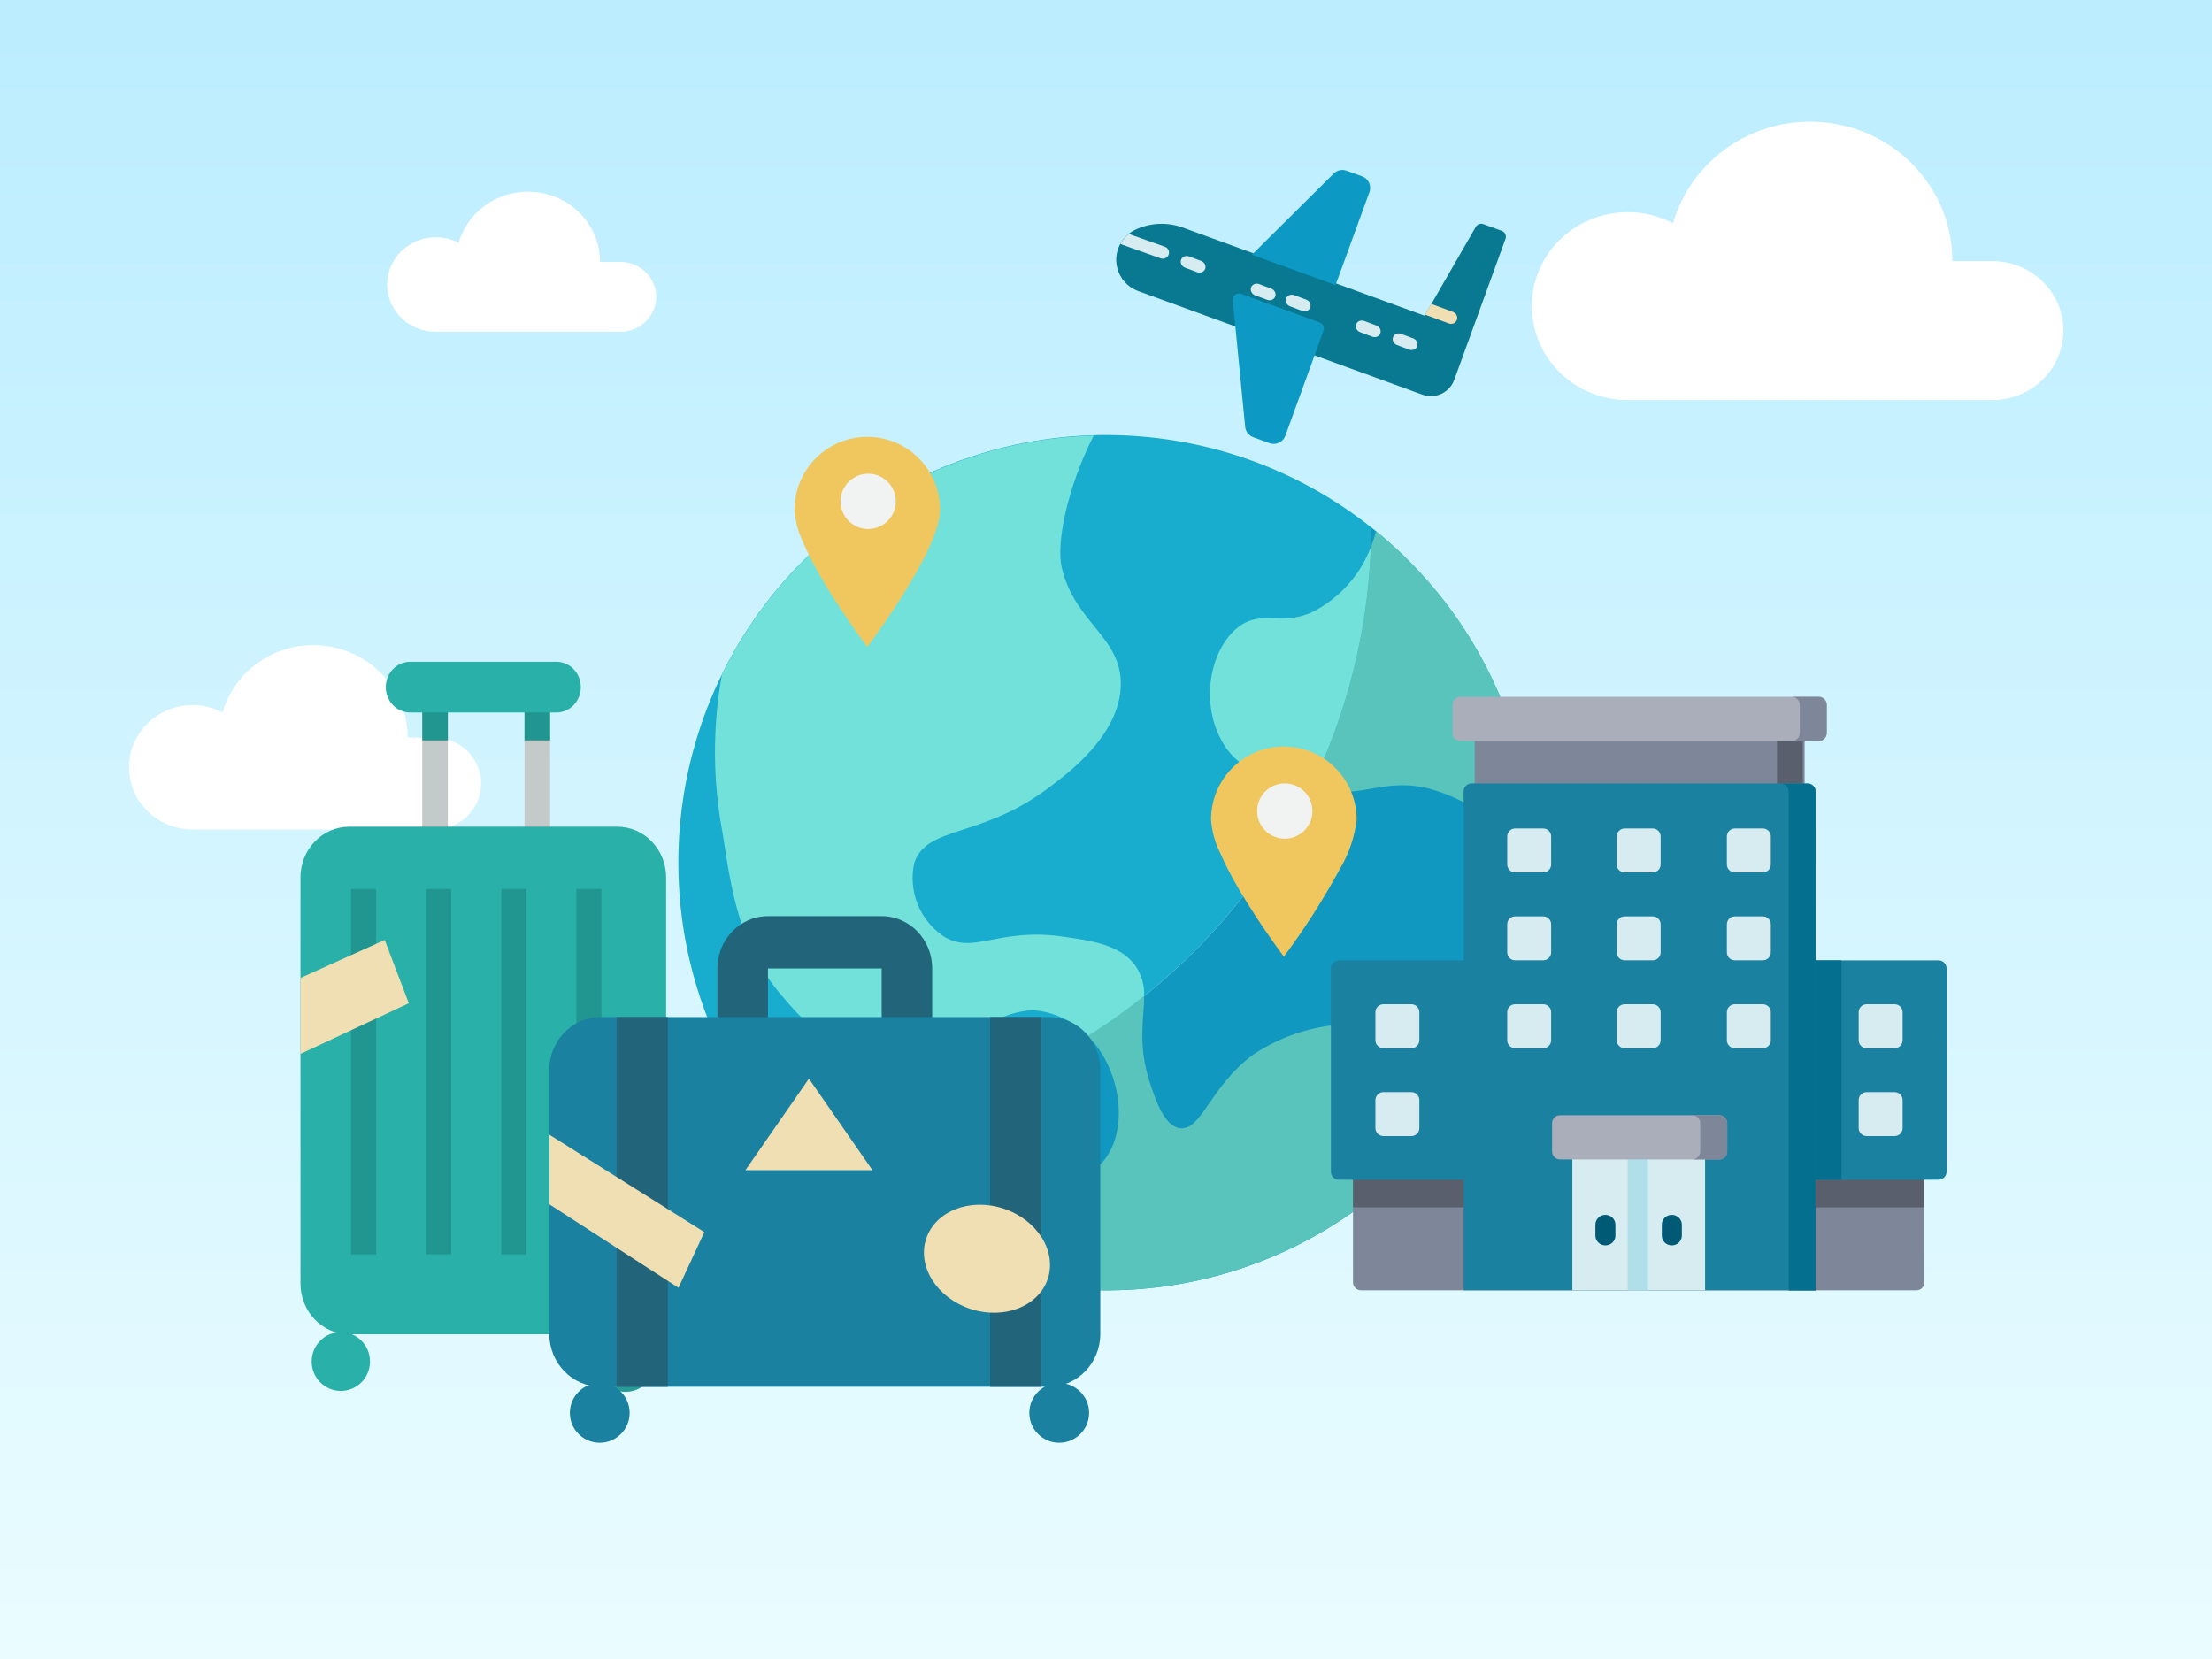 <svg xmlns="http://www.w3.org/2000/svg" width="1200" height="900" viewBox="0 0 1200 900">
  <rect x="0" y="0" width="1200" height="900" fill="#333333" stroke="none"/>
  <defs>
    <linearGradient id="image-a" x1="50%" x2="50%" y1="0%" y2="100%">
      <stop offset="0%" stop-color="#BBEDFF"/>
      <stop offset="100%" stop-color="#EAFCFF"/>
    </linearGradient>
  </defs>
  <g fill="none" fill-rule="evenodd">
    <polygon fill="url(#image-a)" points="0 900 1200 900 1200 0 0 0"/>
    <path fill="#FFF" fill-rule="nonzero" d="M1119.372,166.073 C1119.372,194.376 1095.86,217.034 1067.294,217.034 L869.519,217.034 C848.259,217.034 831,200.162 831,179.349 C831,158.526 848.246,141.653 869.519,141.653 L891.228,141.653 C891.228,141.614 891.224,141.562 891.224,141.521 C891.224,97.447 929.732,62.448 975.185,66.288 C1007.575,69.046 1034.223,91.373 1042.737,121.116 C1050.054,117.285 1058.405,115.107 1067.283,115.107 C1096.054,115.107 1119.372,137.925 1119.372,166.073 L1119.372,166.073 Z" transform="matrix(-1 0 0 1 1950.372 0)"/>
    <path fill="#FFF" fill-rule="nonzero" d="M261,416.258 C261,434.998 245.427,450 226.507,450 L95.513,450 C81.432,450 70,438.828 70,425.048 C70,411.261 81.423,400.09 95.513,400.09 L109.892,400.09 C109.892,400.064 109.889,400.03 109.889,400.003 C109.889,370.821 135.394,347.648 165.499,350.191 C186.952,352.017 204.603,366.799 210.242,386.493 C215.088,383.956 220.619,382.514 226.499,382.514 C245.555,382.514 261,397.621 261,416.258 L261,416.258 Z" transform="matrix(-1 0 0 1 331 0)"/>
    <path fill="#FFF" fill-rule="nonzero" d="M356,154.356 C356,168.598 344.096,180 329.633,180 L229.502,180 C218.738,180 210,171.51 210,161.037 C210,150.559 218.732,142.068 229.502,142.068 L240.493,142.068 C240.493,142.049 240.491,142.023 240.491,142.002 C240.491,119.824 259.987,102.213 282.999,104.145 C299.398,105.533 312.89,116.767 317.2,131.734 C320.905,129.806 325.133,128.71 329.628,128.71 C344.194,128.71 356,140.192 356,154.356 L356,154.356 Z" transform="matrix(-1 0 0 1 566 0)"/>
    <path fill="#FFF" fill-rule="nonzero" d="M949.871,446.226 C949.871,461.154 937.398,473.103 922.245,473.103 L817.332,473.103 C806.055,473.103 796.899,464.205 796.899,453.228 C796.899,442.246 806.048,433.347 817.332,433.347 L828.848,433.347 C828.848,433.327 828.846,433.3 828.846,433.278 C828.846,410.033 849.273,391.575 873.384,393.6 C890.566,395.055 904.702,406.83 909.219,422.517 C913.1,420.496 917.53,419.347 922.239,419.347 C937.501,419.347 949.871,431.381 949.871,446.226 L949.871,446.226 Z" transform="matrix(-1 0 0 1 1746.77 0)"/>
    <g fill-rule="nonzero" transform="translate(368 236)">
      <g transform="translate(-.001 -.001)">
        <path fill="#1198C0" d="M375.962,50.146 C374.911,229.654 229.654,374.911 50.146,375.962 C105.556,446.025 196.275,478.04 283.384,458.282 C370.497,438.521 438.521,370.497 458.282,283.384 C478.04,196.275 446.025,105.556 375.962,50.146 Z"/>
        <path fill="#18ADCE" d="M375.962,50.146 C283.661,-22.987 151.2,-15.339 67.931,67.931 C-15.339,151.2 -22.987,283.661 50.146,375.962 C229.654,374.911 374.911,229.654 375.962,50.146 L375.962,50.146 Z"/>
        <path fill="#72E1D9" d="M344.017,96.017 C326.337,104.017 316.579,94.579 304.017,104.017 C288.497,115.696 282.259,145.939 296.017,168.017 C305.755,183.571 323.216,187.474 342.931,191.779 C362.884,150.845 374.056,106.196 375.732,60.689 C369.915,75.997 358.611,88.591 344.017,96.017 Z"/>
        <path fill="#59C4BC" d="M378.489 52.13C377.767 55.048 376.833 57.907 375.696 60.689 374.025 106.196 362.849 150.845 342.9 191.779L344.017 192.017C371.458 198.017 382.099 185.298 408.017 192.017 419.579 195.333 430.427 200.759 440.017 208.017 451.13 217.185 459.345 229.384 463.657 243.13 463.833 239.443 464.017 235.755 464.017 232.017 464.079 162.228 432.654 96.138 378.489 52.13L378.489 52.13zM224.017 328.017C239.857 345.536 244.017 375.138 232.017 392.017 222.259 405.779 208.9 401.056 200.017 416.017 193.298 428.505 193.298 443.532 200.017 456.017 201.251 458.275 202.724 460.388 204.411 462.329 213.571 463.435 222.79 463.997 232.017 464.017 316.618 464.04 394.517 417.993 435.29 343.864 420.739 334.13 398.009 321.251 376.017 320.017 353.478 317.814 330.868 323.466 312.017 336.017 288.419 353.298 283.779 377.779 272.017 376.017 263.696 374.818 259.138 361.376 256.017 352.017 248.872 330.704 252.747 316.282 252.681 304.329 242.911 312.146 232.704 319.396 222.107 326.04 222.931 326.849 223.611 327.564 224.017 328.017z"/>
        <path fill="#72E1D9" d="M248.017,288.017 C239.779,276.497 224.419,274.337 208.017,272.017 C173.618,267.216 160.099,282.017 144.017,272.017 C130.911,263.29 124.544,247.38 128.017,232.017 C134.739,211.939 164.099,218.739 200.017,192.017 C211.618,183.458 239.216,162.9 240.017,136.017 C240.818,109.696 215.138,102.177 208.017,72.017 C204.923,59.025 210.696,29.146 225.329,0.259 C139.208,2.693 61.536,52.665 23.618,130.025 L23.618,130.099 C18.486,158.521 18.622,187.646 24.017,216.017 C28.9,248.259 33.376,277.536 56.017,304.017 C65.939,315.696 81.216,333.458 104.017,336.017 C129.298,338.818 162.657,322.657 168.017,320.017 C175.185,315.31 183.458,312.552 192.017,312.017 C203.454,312.747 214.196,317.751 222.107,326.04 C232.704,319.396 242.911,312.146 252.681,304.329 C252.95,298.529 251.314,292.798 248.017,288.017 Z"/>
      </g>
      <g transform="translate(62)">
        <path fill="#EFC75E" d="M79.984,40.637 C79.984,62.544 40.484,114.984 40.484,114.984 C40.484,114.984 15.848,82.271 5.478,57.738 C2.925,52.37 1.401,46.568 0.984,40.637 C0.984,18.739 18.671,0.984 40.484,0.984 C62.301,0.984 79.984,18.739 79.984,40.637 Z"/>
        <path fill="#F1F2F2" d="M55.984,35.984 C55.984,44.268 49.268,50.984 40.984,50.984 C32.701,50.984 25.984,44.268 25.984,35.984 C25.984,27.701 32.701,20.984 40.984,20.984 C49.268,20.984 55.984,27.701 55.984,35.984 Z"/>
      </g>
      <g transform="translate(288 168)">
        <path fill="#EFC75E" d="M79.984,40.637 C78.899,49.932 75.888,58.897 71.146,66.956 C62.086,83.682 51.84,99.732 40.484,114.984 C40.484,114.984 27.548,97.787 16.438,78.95 C12.344,72.118 8.682,65.032 5.478,57.738 C2.925,52.37 1.401,46.568 0.984,40.637 C0.984,18.739 18.671,0.984 40.484,0.984 C62.301,0.984 79.984,18.739 79.984,40.637 L79.984,40.637 Z"/>
        <path fill="#F1F2F2" d="M55.984,35.984 C55.984,44.268 49.268,50.984 40.984,50.984 C32.701,50.984 25.984,44.268 25.984,35.984 C25.984,27.701 32.701,20.984 40.984,20.984 C49.268,20.984 55.984,27.701 55.984,35.984 Z"/>
      </g>
    </g>
    <g fill-rule="nonzero" transform="scale(-1 1) rotate(-50 -250.02 988.025)">
      <path fill="#097992" d="M166.781,173.528 L166.752,173.511 C161.368,176.2 155.008,176.013 149.815,173.014 L7.542,90.97 C1.086,87.247 -1.112,78.976 2.634,72.496 L43.325,2.101 C44.261,0.481 46.329,-0.077 47.943,0.853 L57.178,6.179 C58.6,7.003 59.226,8.73 58.664,10.282 L39.578,62.514 L160.575,132.288 C168.292,136.742 173.913,144.091 176.199,152.718 C178.403,160.995 174.462,169.703 166.781,173.528 Z"/>
      <path fill="#F0DFB2" d="M39.845,61.939 L27.901,55.135 C26.252,54.196 25.666,52.152 26.591,50.57 C27.517,48.988 29.604,48.467 31.253,49.406 L42.152,55.615 L39.845,61.939 Z"/>
      <path fill="#0C9AC5" d="M68.664 109.674L38.271 162.227C36.406 165.452 37.523 169.581 40.765 171.45L48.799 176.081C51.064 177.386 53.876 177.28 56.026 175.808L112.906 136.848C113.861 136.194 114.411 135.097 114.365 133.942 114.319 132.786 113.683 131.733 112.678 131.15L73.288 108.446C71.729 107.548 69.755 108.022 68.776 109.493L68.664 109.674zM83.384 88.846L110.173 42.366C112.029 39.167 116.086 38.052 119.254 39.871L127.107 44.413C129.318 45.686 130.585 48.14 130.357 50.709L125.144 112.998 83.384 88.846z"/>
      <path fill="#D7ECF0" d="M36.982 84.207L30.897 80.76C29.216 79.808 28.588 77.789 29.494 76.25 30.399 74.712 32.495 74.236 34.176 75.188L40.262 78.635C41.942 79.586 42.57 81.605 41.665 83.144 40.759 84.683 38.663 85.159 36.982 84.207zM55.2 95.028L49.115 91.581C47.434 90.629 46.806 88.61 47.712 87.072 48.617 85.533 50.714 85.057 52.394 86.009L58.48 89.456C60.16 90.408 60.788 92.427 59.883 93.966 58.977 95.504 56.881 95.98 55.2 95.028zM90.351 115.139L84.265 111.692C82.585 110.74 81.957 108.721 82.862 107.182 83.768 105.644 85.864 105.168 87.545 106.12L93.63 109.567C95.311 110.518 95.939 112.537 95.033 114.076 94.128 115.615 92.031 116.091 90.351 115.139zM107.16 125.837L101.075 122.39C99.394 121.438 98.766 119.419 99.671 117.88 100.577 116.342 102.673 115.866 104.354 116.818L110.44 120.265C112.12 121.217 112.748 123.236 111.843 124.774 110.937 126.313 108.841 126.789 107.16 125.837zM143.077 145.305L136.991 141.858C135.311 140.906 134.682 138.887 135.588 137.348 136.494 135.81 138.59 135.334 140.27 136.286L146.356 139.733C148.037 140.684 148.665 142.703 147.759 144.242 146.854 145.781 144.757 146.257 143.077 145.305zM175.433 163.927L155.447 152.194C153.858 151.262 153.31 149.205 154.221 147.6 155.132 145.995 157.158 145.45 158.746 146.383L176.777 156.968C176.819 159.177 176.432 161.368 175.64 163.418L175.433 163.927z"/>
    </g>
    <g fill-rule="nonzero" transform="translate(722 378)">
      <path fill="#7E869A" d="M322,258 L322,317.661 C322,320.058 320.067,322 317.682,322 L262.385,322 L71.616,322 L16.318,322 C13.933,322 12,320.057 12,317.661 L12,258 L322,258 Z"/>
      <rect width="310" height="19" x="12" y="258" fill="#595F6C"/>
      <path fill="#1A81A1" d="M262.428,262 L329.68,262 C332.066,262 334,260.07 334,257.69 L334,147.31 C334,144.929 332.066,143 329.68,143 L262.428,143 L71.572,143 L4.32,143 C1.934,143 0,144.93 0,147.31 L0,257.69 C0,260.07 1.934,262 4.32,262 L71.572,262 L262.428,262 L262.428,262 Z"/>
      <rect width="179" height="30" x="78" y="20" fill="#7E869A"/>
      <rect width="14" height="30" x="242" y="20" fill="#595F6C"/>
      <path fill="#1A81A1" d="M258.676,47 L76.323,47 C73.935,47 72,48.939 72,51.33 L72,322 L263,322 L263,51.33 C263,48.938 261.064,47 258.676,47 Z"/>
      <path fill="#A9AEBA" d="M269,4.346 L269,19.654 C269,22.055 267.064,24 264.675,24 L70.325,24 C67.936,24 66,22.054 66,19.654 L66,4.346 C66,1.945 67.936,0 70.325,0 L264.675,0 C267.063,0 269,1.946 269,4.346 Z"/>
      <path fill="#7E869A" d="M264.616,0 L250,0 C252.422,0 254.384,1.946 254.384,4.346 L254.384,19.654 C254.384,22.055 252.421,24 250,24 L264.616,24 C267.038,24 269,22.054 269,19.654 L269,4.346 C269,1.946 267.036,0 264.616,0 Z"/>
      <path fill="#056F90" d="M4.378,4.47 L4.378,275.119 L18.881,275.119 L18.881,4.47 C18.881,2.079 16.933,0.141 14.531,0.141 L0.027,0.141 C2.43,0.141 4.378,2.079 4.378,4.47 Z" transform="translate(244 47)"/>
      <rect width="72" height="81" x="131" y="241" fill="#D7ECF0"/>
      <path fill="#005A76" d="M5.918.057C2.915.057.479 2.444.479 5.39L.479 11.282C.479 14.228 2.915 16.616 5.918 16.616 8.921 16.616 11.356 14.228 11.356 11.282L11.356 5.39C11.356 2.444 8.921.057 5.918.057zM41.956.057C38.952.057 36.517 2.444 36.517 5.39L36.517 11.282C36.517 14.228 38.952 16.616 41.956 16.616 44.959 16.616 47.394 14.228 47.394 11.282L47.394 5.39C47.395 2.444 44.96.057 41.956.057z" transform="translate(143 281)"/>
      <rect width="11" height="81" x="161" y="241" fill="#B0DFE9"/>
      <path fill="#D7ECF0" d="M91.175 119.639L75.974 119.639C73.59 119.639 71.658 117.707 71.658 115.323L71.658 100.119C71.658 97.734 73.591 95.802 75.974 95.802L91.175 95.802C93.559 95.802 95.491 97.735 95.491 100.119L95.491 115.323C95.491 117.707 93.558 119.639 91.175 119.639zM210.34 119.639L195.138 119.639C192.754 119.639 190.822 117.707 190.822 115.323L190.822 100.119C190.822 97.734 192.754 95.802 195.138 95.802L210.339 95.802C212.723 95.802 214.655 97.735 214.655 100.119L214.655 115.323C214.655 117.707 212.722 119.639 210.34 119.639zM150.572 119.639L135.371 119.639C132.986 119.639 131.055 117.707 131.055 115.323L131.055 100.119C131.055 97.734 132.987 95.802 135.371 95.802L150.572 95.802C152.956 95.802 154.887 97.735 154.887 100.119L154.887 115.323C154.887 117.707 152.955 119.639 150.572 119.639zM91.175 71.964L75.974 71.964C73.59 71.964 71.658 70.031 71.658 67.648L71.658 52.444C71.658 50.059 73.591 48.127 75.974 48.127L91.175 48.127C93.559 48.127 95.491 50.06 95.491 52.444L95.491 67.648C95.491 70.031 93.558 71.964 91.175 71.964zM210.34 71.964L195.138 71.964C192.754 71.964 190.822 70.031 190.822 67.648L190.822 52.444C190.822 50.059 192.754 48.127 195.138 48.127L210.339 48.127C212.723 48.127 214.655 50.06 214.655 52.444L214.655 67.648C214.655 70.031 212.722 71.964 210.34 71.964zM150.572 71.964L135.371 71.964C132.986 71.964 131.055 70.031 131.055 67.648L131.055 52.444C131.055 50.059 132.987 48.127 135.371 48.127L150.572 48.127C152.956 48.127 154.887 50.06 154.887 52.444L154.887 67.648C154.887 70.031 152.955 71.964 150.572 71.964zM91.175 24.29L75.974 24.29C73.59 24.29 71.658 22.357 71.658 19.973L71.658 4.769C71.658 2.385 73.591.453 75.974.453L91.175.453C93.559.453 95.491 2.385 95.491 4.769L95.491 19.973C95.491 22.357 93.558 24.29 91.175 24.29zM210.34 24.29L195.138 24.29C192.754 24.29 190.822 22.357 190.822 19.973L190.822 4.769C190.822 2.385 192.754.453 195.138.453L210.339.453C212.723.453 214.655 2.385 214.655 4.769L214.655 19.973C214.655 22.357 212.722 24.29 210.34 24.29zM150.572 24.29L135.371 24.29C132.986 24.29 131.055 22.357 131.055 19.973L131.055 4.769C131.055 2.385 132.987.453 135.371.453L150.572.453C152.956.453 154.887 2.385 154.887 4.769L154.887 19.973C154.887 22.357 152.955 24.29 150.572 24.29zM19.677 119.639L4.475 119.639C2.091 119.639.159 117.707.159 115.323L.159 100.119C.159 97.734 2.091 95.802 4.475 95.802L19.677 95.802C22.061 95.802 23.992 97.735 23.992 100.119L23.992 115.323C23.992 117.707 22.06 119.639 19.677 119.639zM281.839 119.639L266.638 119.639C264.254 119.639 262.322 117.707 262.322 115.323L262.322 100.119C262.322 97.734 264.254 95.802 266.638 95.802L281.839 95.802C284.223 95.802 286.154 97.735 286.154 100.119L286.154 115.323C286.154 117.707 284.221 119.639 281.839 119.639zM19.677 167.314L4.475 167.314C2.091 167.314.159 165.381.159 162.997L.159 147.793C.159 145.409 2.091 143.477 4.475 143.477L19.677 143.477C22.061 143.477 23.992 145.41 23.992 147.793L23.992 162.997C23.992 165.382 22.06 167.314 19.677 167.314zM281.839 167.314L266.638 167.314C264.254 167.314 262.322 165.381 262.322 162.997L262.322 147.793C262.322 145.409 264.254 143.477 266.638 143.477L281.839 143.477C284.223 143.477 286.154 145.41 286.154 147.793L286.154 162.997C286.154 165.382 284.221 167.314 281.839 167.314z" transform="translate(24 71)"/>
      <path fill="#A9AEBA" d="M124.301,227 L210.699,227 C213.075,227 215,228.946 215,231.346 L215,246.654 C215,249.055 213.074,251 210.699,251 L124.301,251 C121.925,251 120,249.054 120,246.654 L120,231.346 C120,228.945 121.925,227 124.301,227 Z"/>
      <path fill="#7E869A" d="M210.616,227 L196,227 C198.422,227 200.384,228.946 200.384,231.346 L200.384,246.654 C200.384,249.055 198.421,251 196,251 L210.616,251 C213.038,251 215,249.054 215,246.654 L215,231.346 C215.001,228.945 213.038,227 210.616,227 Z"/>
      <rect width="14" height="119" x="263" y="143" fill="#056F90"/>
    </g>
    <g transform="translate(163 359)">
      <g fill="#C3CACA" transform="translate(65.86 18.234)">
        <rect width="13.869" height="78.886" x=".217" y=".392"/>
        <rect width="13.869" height="78.886" x="55.692" y=".392"/>
      </g>
      <g fill="#21958F" transform="translate(65.86 21.272)">
        <rect width="13.869" height="21.005" x=".217" y=".383"/>
        <rect width="13.869" height="21.005" x="55.692" y=".383"/>
      </g>
      <path fill="#29B0A9" d="M59.511 0L138.858 0C146.165 0 152.083 6.161 152.083 13.768L152.083 13.768C152.083 21.374 146.165 27.536 138.858 27.536L59.511 27.536C52.204 27.536 46.286 21.374 46.286 13.768L46.286 13.768C46.286 6.161 52.204 0 59.511 0zM26.449 89.492L171.92 89.492C186.527 89.492 198.369 101.821 198.369 117.027L198.369 337.315C198.369 352.521 186.527 364.85 171.92 364.85L26.449 364.85C11.843 364.85 0 352.521 0 337.315L0 117.027C0 101.821 11.843 89.492 26.449 89.492z"/>
      <ellipse cx="15.819" cy="15.962" fill="#29B0A9" rx="15.819" ry="15.962" transform="translate(6.08 363.657)"/>
      <g fill="#21958F" transform="translate(27.357 122.57)">
        <rect width="13.578" height="198.227" x="40.84" y=".695"/>
        <rect width="13.578" height="198.227" x=".106" y=".695"/>
        <rect width="13.578" height="198.227" x="81.575" y=".695"/>
        <rect width="13.578" height="198.227" x="122.308" y=".695"/>
      </g>
      <ellipse cx="176.302" cy="379.865" fill="#279C96" rx="16.212" ry="16.208"/>
      <polygon fill="#F0DFB2" points="58.767 185.262 0 212.724 0 171.53 45.708 150.933"/>
      <g transform="translate(135 138)">
        <path fill="#22657A" d="M207.712,56.726 L207.712,28.363 C207.712,12.7 195.436,0 180.295,0 L118.607,0 C103.466,0 91.191,12.7 91.191,28.363 L91.191,56.726 L118.607,56.726 L118.607,28.363 L180.295,28.363 L180.295,56.726 L207.712,56.726 Z"/>
        <path fill="#1A81A1" d="M298.902,83.392 L298.902,226.656 C298.902,242.479 286.453,255.308 271.098,255.308 L27.805,255.308 C12.449,255.308 0,242.479 0,226.656 L0,83.392 C0,67.569 12.449,54.739 27.805,54.739 L271.098,54.739 C286.453,54.739 298.902,67.569 298.902,83.392 Z"/>
        <g fill="#1A81A1" transform="translate(11.146 253.282)">
          <ellipse cx="16.212" cy="16.208" rx="16.212" ry="16.208"/>
          <ellipse cx="265.466" cy="16.208" rx="16.212" ry="16.208"/>
        </g>
        <g fill="#22657A" transform="translate(36.476 54.74)">
          <rect width="27.825" height="200.637"/>
          <rect width="27.825" height="200.637" x="202.646"/>
        </g>
        <polygon fill="#F0DFB2" points="106.389 137.803 140.839 88.168 175.288 137.803"/>
        <ellipse cx="237.426" cy="185.868" fill="#F0DFB2" rx="34.734" ry="28.652" transform="rotate(-161.875 237.426 185.868)"/>
        <polygon fill="#F0DFB2" points="0 118.557 0 156.313 70.082 201.621 84.098 171.416"/>
      </g>
    </g>
  </g>
</svg>
